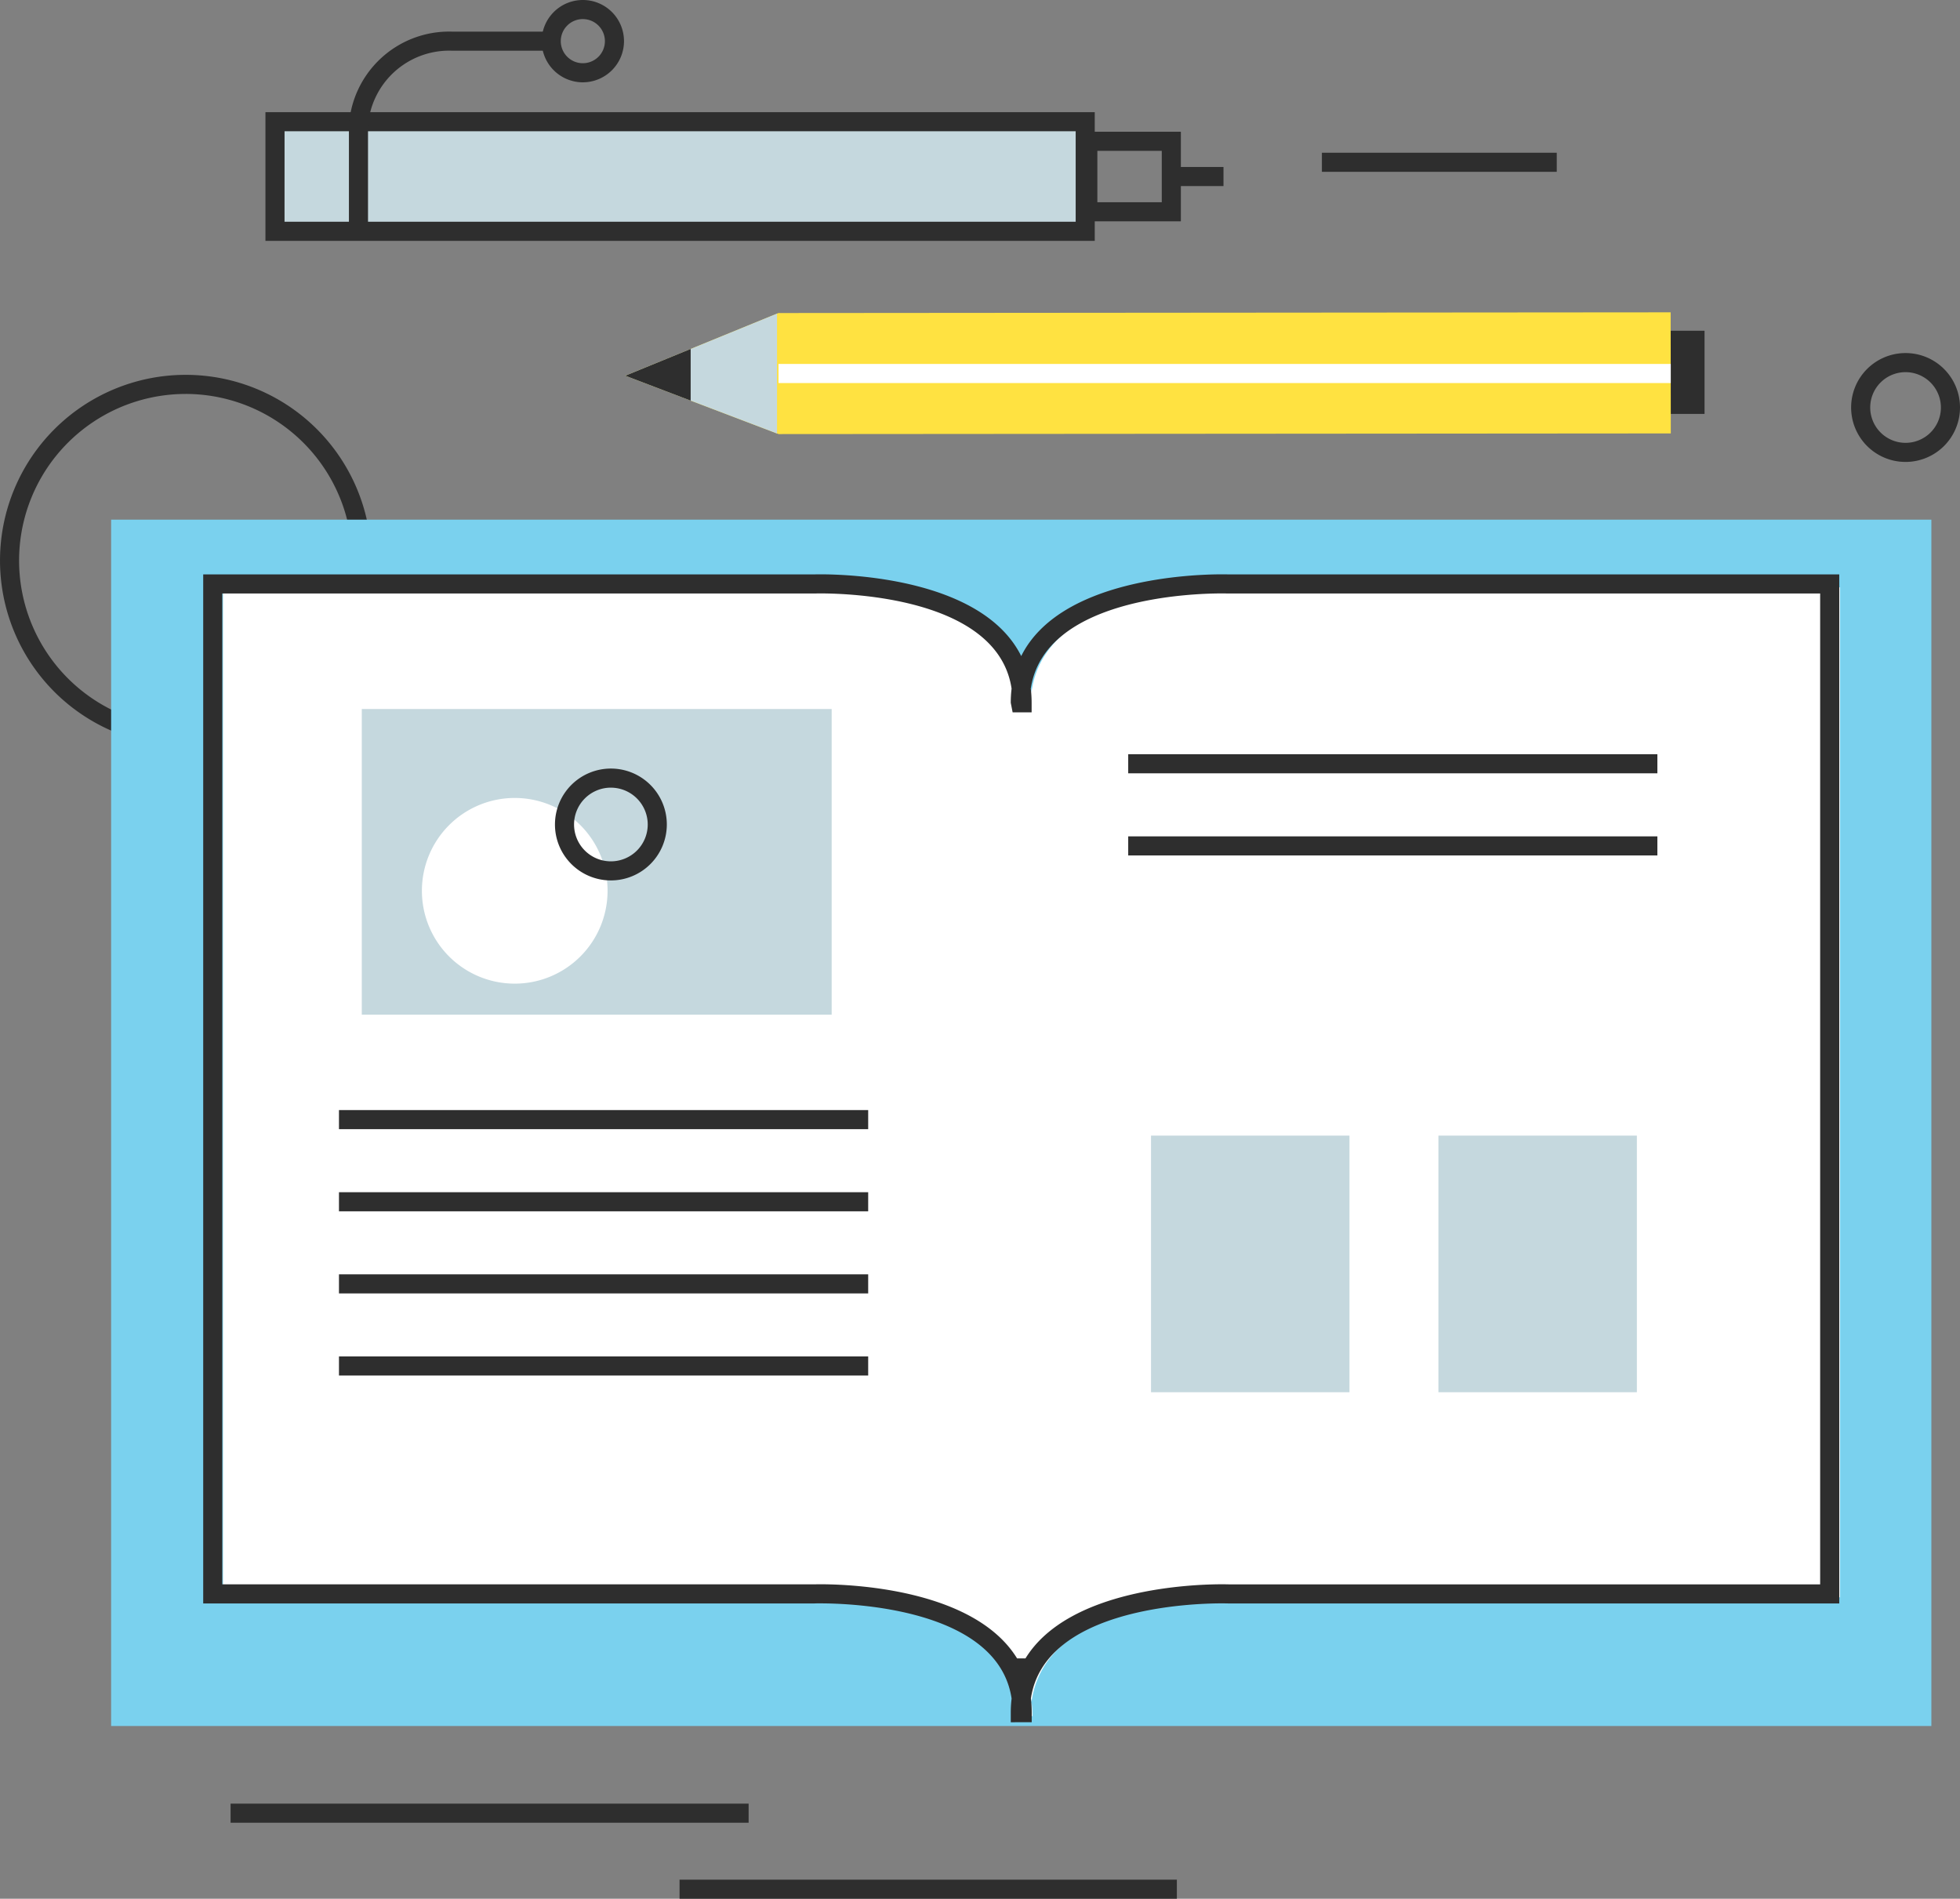<svg xmlns="http://www.w3.org/2000/svg" width="145.678" height="141.113" viewBox="0 0 145.678 141.113">
  <rect x="0" y="0" width="145.678" height="141.113" fill="#808080" stroke="none"/>
  <g id="Groupe_1217" data-name="Groupe 1217" transform="translate(-474.875 -430.467)">
    <g id="Groupe_1176" data-name="Groupe 1176" transform="translate(474.875 458.325)">
      <path id="Tracé_837" data-name="Tracé 837" d="M488.676,477.7a13.8,13.8,0,1,1,13.8-13.8A13.816,13.816,0,0,1,488.676,477.7Zm0-26.18a12.381,12.381,0,1,0,12.38,12.379A12.394,12.394,0,0,0,488.676,451.519Z" transform="translate(-474.875 -450.1)" fill="#2e2e2e"/>
    </g>
    <g id="Groupe_1193" data-name="Groupe 1193" transform="translate(483.135 469.088)">
      <g id="Groupe_1177" data-name="Groupe 1177">
        <rect id="Rectangle_515" data-name="Rectangle 515" width="135.29" height="89.655" fill="#7ad1ee"/>
      </g>
      <g id="Groupe_1178" data-name="Groupe 1178" transform="translate(8.316 5.026)">
        <path id="Tracé_838" data-name="Tracé 838" d="M546.579,545.122c0-9.383,15.455-8.831,15.455-8.831h44.707V461.234H562.034s-15.455-.551-15.455,8.83h.139c0-9.38-15.455-8.83-15.455-8.83H486.557v75.057h44.706s15.455-.552,15.455,8.831Z" transform="translate(-486.557 -461.228)" fill="#fff"/>
      </g>
      <g id="Groupe_1179" data-name="Groupe 1179" transform="translate(6.843 4.063)">
        <path id="Tracé_839" data-name="Tracé 839" d="M545.842,545.862h-.3v-.709a8.977,8.977,0,0,1,.062-1.053c-1.006-6.73-11.986-7.073-14.186-7.073-.285,0-.448,0-.456.006H485.519V460.555h45.414s.179-.006.479-.006c2.158,0,12.044.322,14.907,6.074,2.866-5.752,12.75-6.074,14.91-6.074.321,0,.5.006.5.006h45.391v76.477H561.707c-.033,0-.2-.006-.481-.006-2.2,0-13.183.343-14.189,7.073a9,9,0,0,1,.062,1.053v.709h-1.257Zm.793-4.746c3.208-5.207,12.505-5.508,14.591-5.508.325,0,.505.006.505.006H605.7V461.974h-44c-.033,0-.194-.006-.477-.006-2.2,0-13.187.342-14.193,7.075a9.023,9.023,0,0,1,.062,1.053v.709H545.68l-.139-.709a9,9,0,0,1,.062-1.053c-1.006-6.733-11.99-7.075-14.191-7.075-.284,0-.444.006-.451.006H486.938v73.639h44s.18-.006.484-.006c2.084,0,11.381.3,14.589,5.508Z" transform="translate(-485.519 -460.549)" fill="#2e2e2e"/>
      </g>
      <g id="Groupe_1184" data-name="Groupe 1184" transform="translate(16.934 43.879)">
        <g id="Groupe_1180" data-name="Groupe 1180">
          <rect id="Rectangle_516" data-name="Rectangle 516" width="39.334" height="1.419" fill="#2e2e2e"/>
        </g>
        <g id="Groupe_1181" data-name="Groupe 1181" transform="translate(0 6.105)">
          <rect id="Rectangle_517" data-name="Rectangle 517" width="39.334" height="1.419" fill="#2e2e2e"/>
        </g>
        <g id="Groupe_1182" data-name="Groupe 1182" transform="translate(0 12.208)">
          <rect id="Rectangle_518" data-name="Rectangle 518" width="39.334" height="1.419" fill="#2e2e2e"/>
        </g>
        <g id="Groupe_1183" data-name="Groupe 1183" transform="translate(0 18.31)">
          <rect id="Rectangle_519" data-name="Rectangle 519" width="39.334" height="1.419" fill="#2e2e2e"/>
        </g>
      </g>
      <g id="Groupe_1187" data-name="Groupe 1187" transform="translate(75.595 17.432)">
        <g id="Groupe_1185" data-name="Groupe 1185">
          <rect id="Rectangle_520" data-name="Rectangle 520" width="39.331" height="1.419" fill="#2e2e2e"/>
        </g>
        <g id="Groupe_1186" data-name="Groupe 1186" transform="translate(0 6.105)">
          <rect id="Rectangle_521" data-name="Rectangle 521" width="39.331" height="1.419" fill="#2e2e2e"/>
        </g>
      </g>
      <g id="Groupe_1188" data-name="Groupe 1188" transform="translate(18.63 14.073)">
        <rect id="Rectangle_522" data-name="Rectangle 522" width="34.924" height="22.717" fill="#c5d8de"/>
      </g>
      <g id="Groupe_1189" data-name="Groupe 1189" transform="translate(77.29 45.777)">
        <rect id="Rectangle_523" data-name="Rectangle 523" width="14.75" height="19.072" fill="#c5d8de"/>
      </g>
      <g id="Groupe_1190" data-name="Groupe 1190" transform="translate(98.651 45.777)">
        <rect id="Rectangle_524" data-name="Rectangle 524" width="14.75" height="19.072" fill="#c5d8de"/>
      </g>
      <g id="Groupe_1191" data-name="Groupe 1191" transform="translate(23.105 20.686)">
        <path id="Tracé_840" data-name="Tracé 840" d="M510.773,479.161a6.9,6.9,0,1,1-6.895-6.9A6.9,6.9,0,0,1,510.773,479.161Z" transform="translate(-496.98 -472.264)" fill="#fff"/>
      </g>
      <g id="Groupe_1192" data-name="Groupe 1192" transform="translate(32.988 18.499)">
        <path id="Tracé_841" data-name="Tracé 841" d="M508.1,479.036a4.157,4.157,0,1,1,4.159-4.155A4.161,4.161,0,0,1,508.1,479.036Zm0-6.895a2.738,2.738,0,1,0,2.74,2.74A2.741,2.741,0,0,0,508.1,472.142Z" transform="translate(-503.945 -470.723)" fill="#2e2e2e"/>
      </g>
    </g>
    <g id="Groupe_1207" data-name="Groupe 1207" transform="translate(494.604 430.467)">
      <g id="Groupe_1200" data-name="Groupe 1200" transform="translate(0.71 9.045)">
        <rect id="Rectangle_526" data-name="Rectangle 526" width="60.22" height="8.145" fill="#c5d8de"/>
      </g>
      <g id="Groupe_1201" data-name="Groupe 1201" transform="translate(0 8.336)">
        <path id="Tracé_846" data-name="Tracé 846" d="M550.418,445.906H488.779v-9.564h61.639Zm-60.22-1.419H549v-6.726H490.2Z" transform="translate(-488.779 -436.342)" fill="#2e2e2e"/>
      </g>
      <g id="Groupe_1202" data-name="Groupe 1202" transform="translate(60.414 9.791)">
        <path id="Tracé_847" data-name="Tracé 847" d="M538.981,444.025h-7.625v-6.658h7.625Zm-6.206-1.419h4.787v-3.82h-4.787Z" transform="translate(-531.356 -437.367)" fill="#2e2e2e"/>
      </g>
      <g id="Groupe_1203" data-name="Groupe 1203" transform="translate(67.524 12.41)">
        <rect id="Rectangle_527" data-name="Rectangle 527" width="3.683" height="1.419" fill="#2e2e2e"/>
      </g>
      <g id="Groupe_1204" data-name="Groupe 1204" transform="translate(6.192 2.35)">
        <path id="Tracé_848" data-name="Tracé 848" d="M494.562,439.328h-1.419a7.468,7.468,0,0,1,7.689-7.205h7v1.419h-7A6.049,6.049,0,0,0,494.562,439.328Z" transform="translate(-493.143 -432.123)" fill="#2e2e2e"/>
      </g>
      <g id="Groupe_1205" data-name="Groupe 1205" transform="translate(6.205 9.239)">
        <rect id="Rectangle_528" data-name="Rectangle 528" width="1.419" height="7.757" fill="#2e2e2e"/>
      </g>
      <g id="Groupe_1206" data-name="Groupe 1206" transform="translate(20.533)">
        <path id="Tracé_849" data-name="Tracé 849" d="M506.309,436.585a3.059,3.059,0,1,1,3.058-3.059A3.064,3.064,0,0,1,506.309,436.585Zm0-4.7a1.64,1.64,0,1,0,1.639,1.64A1.642,1.642,0,0,0,506.309,431.886Z" transform="translate(-503.25 -430.467)" fill="#2e2e2e"/>
      </g>
    </g>
    <g id="Groupe_1208" data-name="Groupe 1208" transform="translate(595.386 455.048)">
      <rect id="Rectangle_529" data-name="Rectangle 529" width="6.18" height="6.18" transform="translate(0 6.18) rotate(-90)" fill="#2e2e2e"/>
    </g>
    <g id="Groupe_1209" data-name="Groupe 1209" transform="translate(521.35 453.679)">
      <path id="Tracé_850" data-name="Tracé 850" d="M519.025,455.875l-11.4-4.337,11.385-4.659,66.317-.053.01,9Z" transform="translate(-507.629 -446.826)" fill="#ffe241"/>
    </g>
    <g id="Groupe_1210" data-name="Groupe 1210" transform="translate(521.35 453.776)">
      <path id="Tracé_851" data-name="Tracé 851" d="M507.629,451.509l11.278,4.293v-8.907Z" transform="translate(-507.629 -446.895)" fill="#c5d8de"/>
    </g>
    <g id="Groupe_1211" data-name="Groupe 1211" transform="translate(532.74 457.516)">
      <rect id="Rectangle_530" data-name="Rectangle 530" width="66.315" height="1.419" fill="#fff"/>
    </g>
    <g id="Groupe_1212" data-name="Groupe 1212" transform="translate(521.35 456.401)">
      <path id="Tracé_852" data-name="Tracé 852" d="M507.629,450.734l4.859,1.851v-3.841Z" transform="translate(-507.629 -448.744)" fill="#2e2e2e"/>
    </g>
    <g id="Groupe_1213" data-name="Groupe 1213" transform="translate(612.459 456.706)">
      <path id="Tracé_853" data-name="Tracé 853" d="M575.886,457.051a4.046,4.046,0,1,1,4.047-4.042A4.049,4.049,0,0,1,575.886,457.051Zm0-6.673a2.627,2.627,0,1,0,2.628,2.631A2.632,2.632,0,0,0,575.886,450.378Z" transform="translate(-571.839 -448.959)" fill="#2e2e2e"/>
    </g>
    <g id="Groupe_1214" data-name="Groupe 1214" transform="translate(573.126 441.818)">
      <rect id="Rectangle_531" data-name="Rectangle 531" width="17.455" height="1.419" fill="#2e2e2e"/>
    </g>
    <g id="Groupe_1215" data-name="Groupe 1215" transform="translate(492.013 564.513)">
      <rect id="Rectangle_532" data-name="Rectangle 532" width="38.504" height="1.419" fill="#2e2e2e"/>
    </g>
    <g id="Groupe_1216" data-name="Groupe 1216" transform="translate(525.383 570.161)">
      <rect id="Rectangle_533" data-name="Rectangle 533" width="36.963" height="1.419" fill="#2e2e2e"/>
    </g>
  </g>
</svg>
